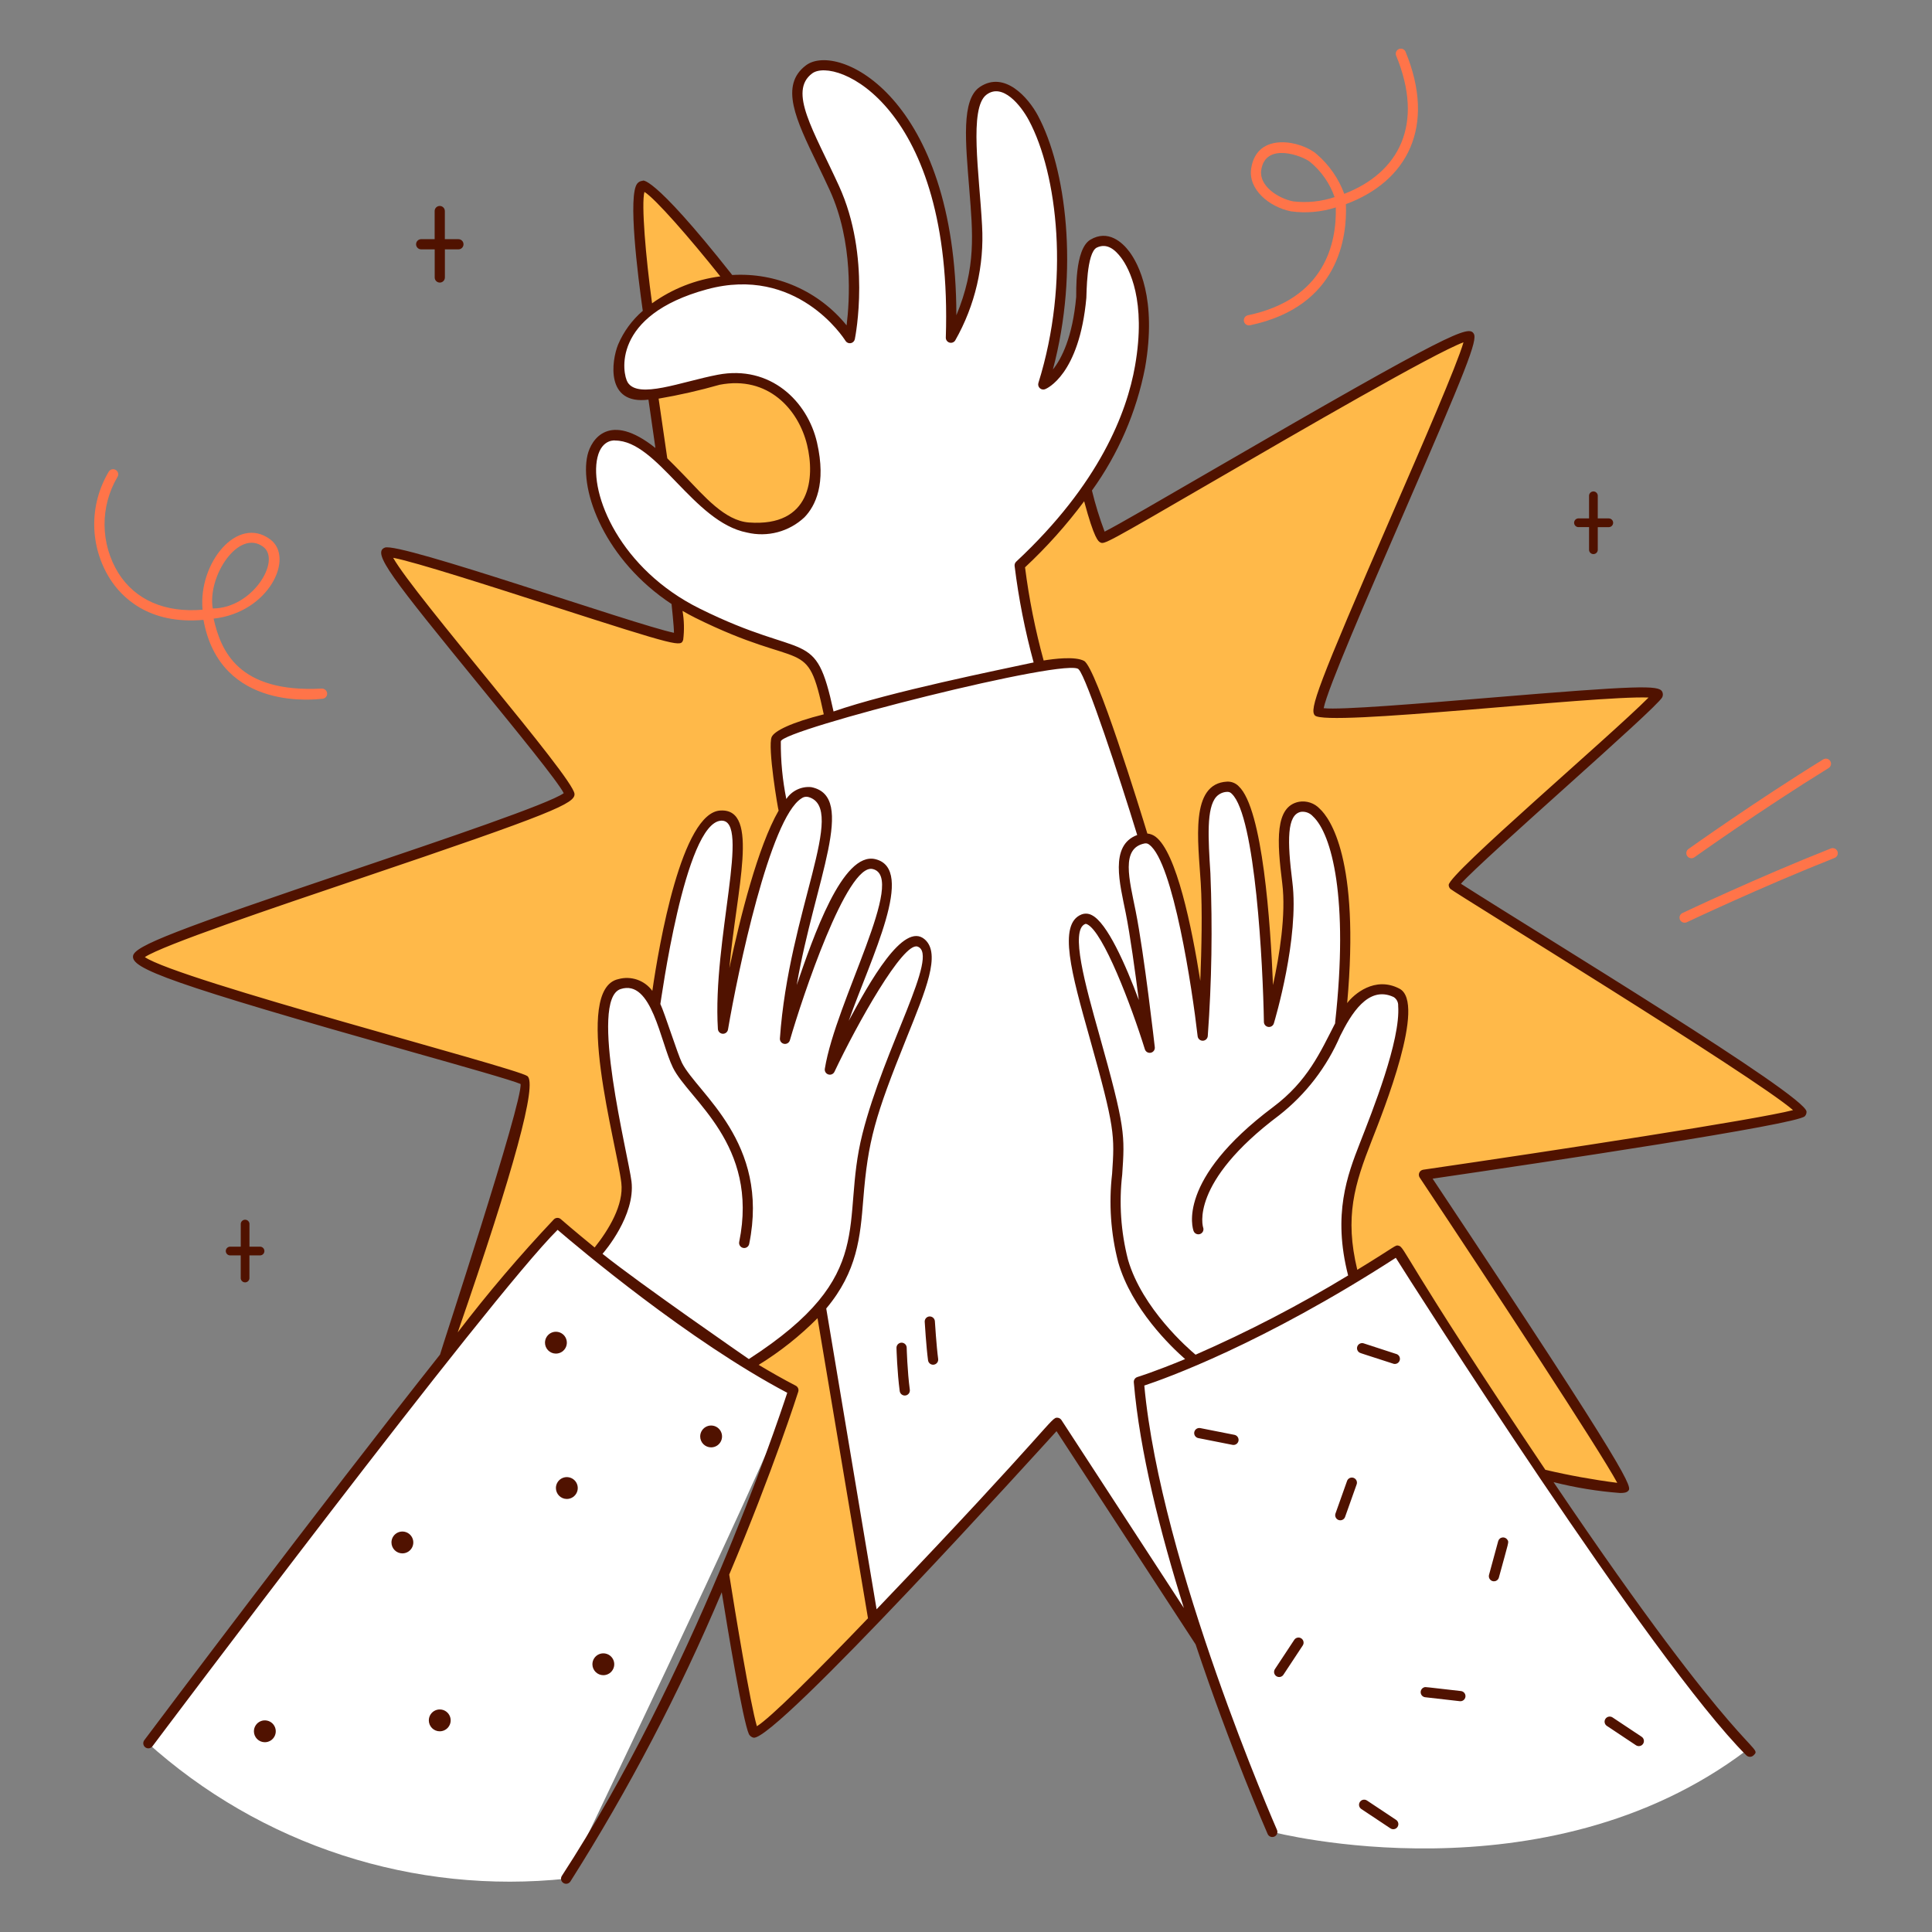 <svg xmlns="http://www.w3.org/2000/svg" fill="none" viewBox="0 0 500 500" id="Success-3--Streamline-Manchester.svg" height="500" width="500"><rect x="0" y="0" width="500" height="500" fill="#808080" stroke="none"/><desc>Success 3 Streamline Illustration: https://streamlinehq.com</desc><g id="success-3--interface-success-3"><g id="elements"><path id="vector" fill="#ff7449" d="M322.955 81.593c20 -4.205 22.975 -18.75 22.75 -27.91 -3.738 1.197 -7.695 1.545 -11.585 1.017 -5.652 -1.13 -11.133 -5.678 -10.32 -11.08 1.478 -9.795 13.2 -7.088 16.98 -3.705 3.205 2.757 5.652 6.284 7.117 10.25 14.162 -5.47 20.787 -17.96 13.398 -35.833 -0.107 -0.318 -0.09 -0.665 0.05 -0.97 0.14 -0.305 0.39 -0.546 0.7 -0.673 0.31 -0.127 0.657 -0.132 0.97 -0.012 0.315 0.12 0.57 0.354 0.717 0.656 8.023 19.4 0.5 33.602 -15.418 39.5 0.348 8.25 -1.625 26.475 -24.82 31.348 -0.343 0.072 -0.7 0.004 -0.995 -0.188 -0.293 -0.192 -0.498 -0.493 -0.568 -0.836 -0.073 -0.343 -0.005 -0.701 0.188 -0.994 0.19 -0.293 0.493 -0.498 0.835 -0.57Zm3.447 -37.545c-0.58 4.067 4.355 7.287 8.238 8.065 3.62 0.433 7.292 0.056 10.75 -1.103 -1.238 -3.542 -3.417 -6.679 -6.308 -9.072 -1.873 -1.567 -11.617 -5.325 -12.68 2.11Z" stroke-width="1"></path><path id="vector_2" fill="#ff7449" d="M436.972 219.718c0.173 -0.122 17.4 -12.408 34.88 -23.19 0.297 -0.183 0.657 -0.241 0.998 -0.159 0.34 0.081 0.635 0.295 0.82 0.593 0.182 0.298 0.24 0.657 0.158 0.998 -0.08 0.34 -0.295 0.635 -0.593 0.818 -17.4 10.735 -34.558 22.97 -34.727 23.09 -0.14 0.101 -0.3 0.173 -0.47 0.212 -0.17 0.039 -0.345 0.045 -0.515 0.016 -0.17 -0.029 -0.335 -0.091 -0.483 -0.182 -0.147 -0.092 -0.275 -0.212 -0.375 -0.353 -0.1 -0.141 -0.173 -0.301 -0.213 -0.47 -0.037 -0.169 -0.045 -0.344 -0.015 -0.515 0.027 -0.171 0.09 -0.335 0.182 -0.482 0.092 -0.147 0.213 -0.275 0.352 -0.376Z" stroke-width="1"></path><path id="vector_3" fill="#ff7449" d="M52.655 160.422c-14.363 1.275 -21.317 -6.055 -24.25 -10.705 -2.59 -4.147 -3.981 -8.93 -4.021 -13.819 -0.04 -4.889 1.274 -9.694 3.796 -13.883 0.096 -0.144 0.22 -0.268 0.364 -0.364 0.144 -0.096 0.305 -0.163 0.475 -0.197 0.17 -0.034 0.345 -0.034 0.515 0 0.17 0.034 0.331 0.101 0.475 0.197 0.144 0.096 0.268 0.22 0.364 0.364 0.096 0.144 0.163 0.305 0.197 0.476 0.034 0.17 0.034 0.345 -0 0.514 -0.034 0.17 -0.101 0.331 -0.197 0.475 -2.214 3.773 -3.36 8.077 -3.314 12.451 0.046 4.374 1.282 8.653 3.576 12.378 4.42 7 12.103 10.303 21.79 9.482 -1.125 -12.09 9.023 -24.545 17.523 -18.19 6.36 4.75 -0.37 18.918 -14.668 20.5 1.883 8.263 6.292 19.25 28 18.102 0.348 -0.01 0.686 0.115 0.944 0.347 0.259 0.233 0.417 0.556 0.444 0.903 0.009 0.173 -0.016 0.347 -0.074 0.51 -0.058 0.164 -0.147 0.314 -0.263 0.443 -0.116 0.129 -0.257 0.233 -0.413 0.308 -0.157 0.074 -0.326 0.118 -0.499 0.127 -0.917 0.045 -26.418 3.7 -30.762 -20.42Zm2.4 -2.955c10.25 0 17.81 -12.415 13.068 -15.955 -6.332 -4.73 -14.467 7.545 -13.068 15.955Z" stroke-width="1"></path><path id="vector_4" fill="#ff7449" d="M435.75 238.773c-0.275 -0.046 -0.527 -0.179 -0.722 -0.38 -0.195 -0.2 -0.32 -0.458 -0.357 -0.734 -0.037 -0.277 0.013 -0.558 0.145 -0.804 0.135 -0.245 0.343 -0.442 0.595 -0.56 0.193 -0.09 19.305 -9.162 38.405 -16.712 0.16 -0.064 0.333 -0.095 0.505 -0.092 0.175 0.003 0.345 0.04 0.505 0.108 0.158 0.069 0.302 0.168 0.423 0.293 0.12 0.124 0.215 0.271 0.278 0.432 0.065 0.161 0.098 0.333 0.092 0.506 -0.003 0.173 -0.037 0.344 -0.107 0.503 -0.07 0.159 -0.168 0.303 -0.293 0.423 -0.125 0.12 -0.273 0.215 -0.432 0.279 -19 7.515 -38.038 16.547 -38.25 16.642 -0.245 0.112 -0.52 0.146 -0.785 0.095Z" stroke-width="1"></path><path id="vector_5" fill="#501200" d="M118.625 61.897h-3.5v-7.277c0 -0.35 -0.139 -0.686 -0.386 -0.933 -0.248 -0.247 -0.584 -0.387 -0.933 -0.387s-0.686 0.139 -0.933 0.387c-0.247 0.247 -0.386 0.583 -0.386 0.933v7.277H109c-0.35 0 -0.686 0.139 -0.933 0.387 -0.247 0.247 -0.386 0.583 -0.386 0.933 0 0.35 0.139 0.686 0.386 0.933 0.248 0.247 0.584 0.386 0.933 0.386H112.5v7.275c0 0.35 0.139 0.686 0.386 0.933 0.248 0.247 0.584 0.386 0.933 0.386s0.686 -0.139 0.933 -0.386c0.247 -0.247 0.386 -0.583 0.386 -0.933v-7.275h3.5c0.35 0 0.686 -0.139 0.933 -0.386 0.247 -0.247 0.386 -0.583 0.386 -0.933 0 -0.35 -0.139 -0.686 -0.386 -0.933 -0.248 -0.247 -0.584 -0.387 -0.933 -0.387h-0.015Z" stroke-width="1"></path><path id="vector_6" fill="#501200" d="M416.352 134.165H413.5v-5.957c-0.027 -0.28 -0.158 -0.54 -0.365 -0.73 -0.208 -0.189 -0.478 -0.294 -0.76 -0.294 -0.283 0 -0.552 0.105 -0.76 0.294 -0.208 0.19 -0.338 0.449 -0.365 0.73v5.957h-2.845c-0.28 0.026 -0.54 0.156 -0.73 0.364 -0.19 0.208 -0.295 0.479 -0.295 0.761 0 0.281 0.105 0.552 0.295 0.761 0.19 0.208 0.45 0.338 0.73 0.365h2.845v5.96c0.027 0.28 0.158 0.54 0.365 0.73 0.208 0.189 0.478 0.294 0.76 0.294 0.283 0 0.552 -0.105 0.76 -0.294 0.208 -0.19 0.338 -0.449 0.365 -0.73v-5.95h2.845c0.3 0.001 0.587 -0.117 0.8 -0.328 0.213 -0.211 0.333 -0.498 0.335 -0.798 0 -0.3 -0.117 -0.587 -0.33 -0.8 -0.21 -0.213 -0.498 -0.333 -0.797 -0.333Z" stroke-width="1"></path><path id="vector_7" fill="#501200" d="M67.407 322.642h-2.845v-5.957c-0.026 -0.28 -0.157 -0.54 -0.365 -0.73 -0.208 -0.19 -0.479 -0.293 -0.761 -0.293 -0.281 0 -0.552 0.103 -0.761 0.293 -0.208 0.19 -0.338 0.45 -0.365 0.73v5.957h-2.853c-0.28 0.027 -0.54 0.158 -0.73 0.365 -0.19 0.208 -0.294 0.48 -0.294 0.76 0 0.283 0.105 0.552 0.294 0.76 0.189 0.208 0.449 0.338 0.73 0.365h2.843v5.96c0.026 0.28 0.157 0.54 0.365 0.73 0.208 0.19 0.479 0.295 0.761 0.295 0.281 0 0.552 -0.105 0.761 -0.295 0.208 -0.19 0.338 -0.45 0.365 -0.73v-5.96h2.845c0.28 -0.025 0.541 -0.155 0.731 -0.36 0.19 -0.208 0.296 -0.48 0.298 -0.76 0.001 -0.283 -0.103 -0.552 -0.291 -0.762 -0.189 -0.208 -0.448 -0.34 -0.728 -0.367Z" stroke-width="1"></path></g><g id="hands"><path id="vector_8" fill="#ffffff" d="M38 450.885c14.616 13.195 31.851 23.157 50.578 29.24 18.727 6.085 38.527 8.15 58.107 6.062 0 0 49.328 -102.528 58.55 -126.285l-11.485 -6.715c6.672 -4.085 12.821 -8.968 18.312 -14.54l13.857 80.125 47.512 -49.837 36.78 54.943s11.88 35 19.067 50.222c0 0 70.462 18.383 122.665 -21.075 -31.5 -36.907 -64.692 -88.093 -90.415 -129.225l-10.89 7.033c-1.885 -6.528 -2.59 -13.335 -2.083 -20.11 1.555 -11.018 20.915 -49.812 12.295 -53.867 -8.857 -4.17 -14.17 8.855 -14.17 8.855s6.168 -55.562 -10 -57c-10 -0.885 2.188 27.462 -7.92 53.25 0 0 -1.47 -57.282 -11.045 -58.143 -12.763 -1.145 -1.355 28.863 -6.667 59.185 0 0 -6.147 -46.89 -15.317 -46.367 0 0 -12.713 -43.32 -16.045 -44.805 -3.333 -1.485 -10.525 0.522 -10.525 0.522 -2.64 -8.478 -4.387 -17.209 -5.21 -26.05 0 0 18.075 -16.79 26.622 -36.78 10.16 -23.75 4.15 -48.453 -4.9 -47.317 -10.725 1.345 -0.25 26.39 -15.263 36.965 10.068 -33.767 1.978 -75.475 -12.66 -76.86 -15.825 -1.5 4.532 41.77 -11.407 63.143 0 0 0.843 -22.635 -5.627 -40.323C234.035 26.848 217.75 14.182 212.12 16.597 192.548 25 229.938 51.225 219.468 85.61c0 0 -11.102 -12.09 -23.912 -13.13 -17.105 -1.388 -36.885 10.473 -35.322 22.35 2.915 22.16 36.94 -16.947 49.413 18.13 8.728 24.54 -17.06 28.603 -26.438 18.13 -4.445 -4.963 -18.75 -21.88 -25.475 -18.285 -13.027 6.965 2.178 34.185 20.395 44.543 23.365 13.285 34.308 5.94 36.415 28.485 0 0 -12.112 3.397 -13.205 5.04 -1.093 1.643 1.405 18.678 1.405 18.678 -7.207 16.744 -12.329 34.311 -15.25 52.305 0.175 -9.03 0.835 -18.042 1.978 -27 1.98 -14.585 2.14 -23.8 -1.718 -24.068 -12.035 -0.835 -18.39 48.867 -18.39 48.867s-6.197 -9.207 -11.305 -4.013c-6.2 6.305 3.695 46.045 3.933 48.953 0.522 6.357 -3.36 16.328 -8.25 19.453 0 0 -7.5 -6.25 -9.377 -7.397 -0.02 0.013 -34.405 37.672 -106.363 134.235Z" stroke-width="1"></path><path id="vector_9" fill="#ffb949" d="M193.75 353.188s13.883 -9.227 18.312 -14.54l13.857 80.125s-25.053 27.575 -30.67 29.288l-8.38 -40.332s17.75 -41.105 18.383 -47.825l-11.502 -6.715Z" stroke-width="1"></path><path id="vector_10" fill="#ffb949" d="M116.523 348.39s27.088 -32.222 27.82 -31.728c0.732 0.495 8.413 7.422 9.377 7.397 0.965 -0.025 8.25 -8.58 8.25 -16.845 0 -8.265 -9.938 -44.267 -4.86 -50.102 5.078 -5.835 10.672 -1 12.37 1.625 0 0 6.735 -49.973 18.265 -47.938 7.97 1.405 -1.485 33.785 -0.195 48.295 0 0 10.275 -42.75 15.197 -49.545 0 0 -2.735 -17.192 -1.405 -18.678 1.33 -1.485 13.205 -5.04 13.205 -5.04S214.25 173.75 207.25 169.695c-7 -4.055 -23.127 -8.328 -31.867 -14.05 0 0 1.105 8.97 0.165 9.36 -0.94 0.39 -73.95 -23.582 -75.175 -21.828 -1.225 1.755 46.275 60.13 46.782 62.307 0.73 3.127 -111.02 38.435 -111.02 42.043 0 5.158 99.195 30.175 99.56 32.197 1.093 6.095 -19.172 68.665 -19.172 68.665Z" stroke-width="1"></path><path id="vector_11" fill="#ffb949" d="M168.42 102.037c6.276 -1.727 12.637 -3.129 19.058 -4.2 7.088 -0.922 20.633 2.308 23.272 18.865 2.107 13.217 -5.05 23.133 -20.703 18.593 -7.675 -2.225 -12.397 -11.787 -18.648 -16.488l-2.98 -16.77Z" stroke-width="1"></path><path id="vector_12" fill="#ffb949" d="M168.165 80.555s11.25 -8.085 20.377 -7.942c0 0 -18.945 -24.565 -22.04 -24.25 -3.095 0.315 1.663 32.193 1.663 32.193Z" stroke-width="1"></path><path id="vector_13" fill="#ffb949" d="M269.168 172.353s-4.793 -16.15 -5.21 -26.05c0 0 13.665 -13.1 16.547 -19.235 0 0 4.135 11.838 4.527 12 0.393 0.163 91.352 -53.608 94.79 -52.045s-39.322 94.4 -38.602 96.583c0.72 2.183 86.213 -6.295 86.898 -3.907 0.685 2.387 -51.535 46.825 -51.42 49.075 0.115 2.25 89.868 55.64 88.775 58.768 -1.093 3.127 -95.685 14.452 -96.278 16.723 -0.593 2.27 52.473 78.562 50.64 80.31 -1.833 1.747 -20.832 -2.75 -20.832 -2.75s-36.605 -58.572 -37.465 -58.023l-10.89 7.033c-2.127 -8.143 -2.435 -16.652 -0.905 -24.928 2.8 -11.658 15.805 -36.34 13.357 -45.718 -2.112 -8.088 -12.25 -3.647 -15.237 3.195 0 0 2.873 -54.523 -9.77 -54.303 -9 0.158 -4.428 13.285 -4.532 26.9 -0.415 8.837 -2.028 17.578 -4.793 25.98 0 0 -1.093 -58.068 -11.045 -58.143 -14.17 -0.103 -0.418 28.133 -6.667 59.185 0 0 -6.095 -45.377 -15.317 -46.367 0 0 -12.867 -43.528 -16.045 -44.805 -3.177 -1.278 -10.525 0.522 -10.525 0.522Z" stroke-width="1"></path><path id="vector_14" fill="#501200" d="M467.527 287.667c-0.458 -4.34 -67.575 -44.982 -89.445 -58.955 6.168 -6.86 50.355 -45.12 52.103 -48.25 0.115 -0.24 0.173 -0.505 0.165 -0.772 -0.007 -0.267 -0.08 -0.527 -0.21 -0.761 -1.017 -1.573 -5.6 -1.61 -45.25 1.698 -17.043 1.422 -38.017 3.162 -42.322 2.652 0.925 -4.893 11.582 -29.42 20.227 -49.325 16.852 -38.788 19.635 -45.903 18.617 -47.59 -1.328 -2.183 -5 -1.073 -68 35.5 -12.46 7.232 -24.295 14.105 -27.54 15.72 -1.31 -3.476 -2.405 -7.028 -3.28 -10.637 6.827 -9.478 11.52 -20.324 13.75 -31.79 3.145 -17.933 -1.782 -26.955 -4.048 -30 -1.827 -2.458 -5.537 -5.838 -10.105 -3.125 -4.162 2.475 -3.598 14.033 -3.67 14.823 -0.958 10.477 -3.795 15.985 -6.032 18.775 6.83 -25.672 3.402 -52.127 -3.897 -65.75 -2.447 -4.572 -8.562 -11.635 -14.97 -7.403 -4.918 3.25 -3.73 14.378 -2.75 26.723 0.887 11.215 1.787 19.97 -3.362 32.385 -0.095 -56.45 -30.675 -70.835 -38.9 -64.695 -6.938 5.178 -2.603 14.15 2.888 25.5 1.045 2.167 2.145 4.44 3.232 6.817 6.132 13.405 5.16 28.622 4.373 35 -3.538 -4.374 -8.071 -7.84 -13.219 -10.107 -5.149 -2.268 -10.765 -3.271 -16.381 -2.928 -21.355 -27.06 -23.43 -24.367 -23.178 -24.375 -0.267 0.008 -0.528 0.074 -0.767 0.193 -0.239 0.118 -0.45 0.287 -0.618 0.494 -2.5 2.95 0.117 23.807 1.41 32.962 -2.777 2.385 -4.965 5.38 -6.395 8.75 -1.678 4.173 -3.32 15.642 7.867 14.23l1.802 12.515c-11.947 -9.54 -16.635 -2.218 -17.578 1.845 -2.163 9.325 4.562 27.193 21.75 38.532 0 0.075 0.643 5.863 0.623 7.452 -10.223 -2.135 -71.123 -23.567 -74.83 -22.045 -3.353 1.335 1.623 7.635 25.035 36.328 8.867 10.868 19.803 24.268 21.27 27.222 -3.75 2.732 -31.307 12.052 -53.608 19.593 -47.115 15.928 -57.39 19.92 -57.85 22.5 -0.578 3.25 9.265 7.083 71.905 24.797 13.43 3.797 26.148 7.393 28.38 8.367 0.655 4.515 -20.888 69.802 -20.84 70.03 -31.062 39.203 -73.97 96.375 -76.537 99.8 -0.21 0.28 -0.3 0.63 -0.251 0.978 0.049 0.345 0.234 0.657 0.513 0.867 0.279 0.21 0.631 0.3 0.977 0.25 0.346 -0.048 0.659 -0.232 0.868 -0.512 0.885 -1.18 87.215 -116.215 104.857 -133.663 5.43 4.662 33.985 28.75 59.43 42.17 -2.928 8.947 -24.5 73.012 -58.325 125.017 -0.097 0.145 -0.164 0.307 -0.197 0.48 -0.034 0.17 -0.033 0.348 0.003 0.517 0.035 0.173 0.104 0.335 0.202 0.478 0.098 0.145 0.224 0.268 0.37 0.362 0.146 0.095 0.31 0.163 0.482 0.193 0.172 0.033 0.348 0.03 0.518 -0.007 0.171 -0.037 0.332 -0.107 0.475 -0.208 0.143 -0.1 0.265 -0.227 0.359 -0.375 15.095 -23.822 28.194 -48.852 39.16 -74.835 1.63 10.143 5.453 33.203 7.03 36.725 0.125 0.227 0.296 0.425 0.502 0.585 0.206 0.158 0.443 0.27 0.695 0.33 5.717 0.902 74.235 -74.75 78.412 -79.33l36 55.19c9.045 27.113 18.487 48.715 18.657 49.1 0.147 0.307 0.41 0.547 0.732 0.665 0.32 0.117 0.675 0.107 0.988 -0.03 0.312 -0.138 0.56 -0.393 0.69 -0.707 0.13 -0.318 0.133 -0.673 0.005 -0.99 -0.302 -0.688 -30.107 -68.833 -34.352 -115.035 5.28 -1.75 30.367 -10.645 65.09 -33.062 3.4 5.447 66.41 104.573 90.705 128.75 0.245 0.247 0.578 0.39 0.927 0.395 0.348 0.005 0.685 -0.128 0.938 -0.367 2.615 -2.542 -2.75 1.88 -51.75 -70.722 5.643 1.432 11.4 2.373 17.205 2.812 1.542 0 1.85 -0.29 2.067 -0.5 1.065 -1 2 -1.875 -50.572 -80.847 29.827 -4.363 94.062 -13.967 96.323 -16.148 0.155 -0.163 0.275 -0.355 0.352 -0.565 0.077 -0.21 0.11 -0.435 0.098 -0.657Zm-300.75 -238c2.795 1.71 11.652 11.835 19.638 21.86 -6.376 0.822 -12.447 3.218 -17.665 6.973 -1.67 -12.25 -2.79 -25.718 -1.975 -28.84l0.003 0.007Zm3.675 53.5c5.327 -0.912 10.6 -2.111 15.797 -3.593 12.547 -2.42 20.392 6.4 22.617 15.542 2.062 8.47 1.02 21.288 -15.045 20.102 -6.25 -0.463 -11.545 -6.775 -16.75 -12.17 -4.377 -4.532 -4.355 -4.283 -4.393 -4.532l-2.228 -15.35Zm-15.832 15.22c1.157 -4.988 4.833 -4.377 4.567 -4.377 10.975 0 20.267 21.125 34.13 23.81 2.613 0.627 5.341 0.595 7.938 -0.095s4.982 -2.014 6.939 -3.856c2.83 -2.928 5.69 -8.66 3.25 -19.33 -2.44 -10.67 -12.06 -20.162 -25.695 -17.555 -9.46 1.812 -20.547 6.372 -23.302 1.98 -1.385 -2.208 -4.25 -17.348 20.485 -24.08 23.2 -6.312 35.395 12.527 35.878 13.32 0.138 0.225 0.342 0.404 0.583 0.512 0.241 0.108 0.51 0.142 0.77 0.096 0.261 -0.046 0.501 -0.169 0.691 -0.353 0.19 -0.184 0.32 -0.421 0.373 -0.68 0.175 -0.867 4.223 -21.473 -4.098 -39.66 -6.597 -14.412 -13.16 -24.475 -6.943 -29.118C216.075 14.602 246.725 27.2 244.775 87.365c-0.007 0.288 0.08 0.569 0.248 0.803 0.168 0.233 0.408 0.406 0.682 0.491 0.275 0.085 0.57 0.078 0.84 -0.021 0.27 -0.098 0.501 -0.282 0.657 -0.523 5.148 -9.043 7.562 -19.385 6.953 -29.773 -0.705 -13.34 -3.417 -30.362 1.13 -33.823 4.15 -3.16 8.902 2.728 10.977 6.603 7.445 13.898 10.688 41.71 2.478 67.975 -0.075 0.237 -0.08 0.49 -0.018 0.73 0.065 0.24 0.195 0.458 0.375 0.627 0.182 0.17 0.408 0.285 0.65 0.332 0.245 0.048 0.495 0.025 0.727 -0.064 0.36 -0.14 8.845 -3.655 10.672 -23.63 0.075 -0.807 0 -11.75 2.73 -13.03 2.595 -1.22 4.68 0.5 6.3 2.667 2.062 2.772 6.535 11.047 3.567 27.97 -2.105 12 -9.145 30.518 -30.75 50.652 -0.15 0.14 -0.265 0.313 -0.338 0.505 -0.07 0.192 -0.098 0.398 -0.075 0.602 1.037 8.434 2.685 16.782 4.923 24.98 -8.63 1.867 -37.3 7.63 -51.782 12.69C210.933 162 208.98 171.345 181.077 157.5c-20.52 -10.165 -28.67 -29.588 -26.46 -39.122l0.003 0.01Zm-0.72 204.462c-5.353 -4.36 -8.665 -7.25 -8.768 -7.342 -0.244 -0.213 -0.556 -0.328 -0.879 -0.323 -0.323 0.005 -0.633 0.128 -0.871 0.345 -8.811 9.322 -17.13 19.1 -24.922 29.29 14.607 -42.18 20.678 -64.528 18 -66.347 -3.3 -2.25 -90.228 -24.797 -98.975 -30.777 4.735 -3.11 32.835 -12.61 55.655 -20.325 50.293 -17 55.723 -19.475 55.54 -21.925 -0.338 -4.322 -41.297 -51.1 -46.93 -61.087 5.688 1.06 25.65 7.5 40.633 12.317 33.75 10.868 33.812 10.72 34.43 8.888 0.308 -2.485 0.249 -5.002 -0.175 -7.47 1.06 0.613 2.135 1.218 3.265 1.777 28.585 14.18 28.852 4.25 33.288 25 -8.31 2.085 -12.795 4.283 -13.482 5.86 -1.107 2.542 1.653 18.875 1.8 19.05 -5.37 9.345 -9.925 27.5 -12.75 40.775 1.775 -20.14 7.98 -41.297 -2.25 -40.797 -10.095 0.35 -15.97 34.865 -17.685 46.68 -0.98 -1.34 -2.345 -2.35 -3.913 -2.895 -1.568 -0.542 -3.265 -0.597 -4.864 -0.152 -11.94 2.572 -0.43 42.75 0.75 52.705 0.685 5.743 -3.295 12.212 -6.897 16.745l0.003 0.01Zm2.032 1.645c0.545 -0.623 8.525 -9.945 7.5 -18.71 -0.805 -6.772 -11.158 -47.08 -2.82 -49.815 8.07 -2.65 10.25 13.605 13.535 20.315 4.09 8.37 22.325 19.815 17.158 45.12 -0.07 0.343 -0.002 0.7 0.191 0.99 0.193 0.293 0.493 0.495 0.836 0.565 0.343 0.073 0.699 0.003 0.991 -0.19 0.292 -0.193 0.495 -0.493 0.566 -0.835 5.387 -26.36 -13.388 -38.94 -17.385 -46.842 -1.105 -2.183 -4.485 -12.92 -5.603 -15.265 0.1 -0.155 6.3 -46.908 15.713 -47.435 7.778 -0.435 -2.25 30.938 -0.823 53.903 0.019 0.323 0.156 0.63 0.386 0.858 0.23 0.23 0.535 0.365 0.859 0.383 0.324 0.018 0.643 -0.085 0.895 -0.288 0.253 -0.205 0.422 -0.493 0.475 -0.812 2.53 -14.905 10.875 -54.703 19 -59.805 0.254 -0.198 0.55 -0.333 0.866 -0.396 0.316 -0.063 0.641 -0.053 0.952 0.032 10.125 2.917 -5.098 29.545 -7.385 62.5 -0.02 0.323 0.08 0.643 0.281 0.897 0.2 0.255 0.488 0.425 0.806 0.483 0.319 0.057 0.648 -0.007 0.923 -0.177 0.276 -0.17 0.479 -0.435 0.572 -0.745 3.157 -10.94 14.75 -45.835 21.41 -44.325 9.023 2.045 -9.527 34.15 -12.365 51.685 -0.054 0.315 0.008 0.64 0.176 0.912 0.168 0.273 0.428 0.475 0.734 0.57 0.306 0.095 0.636 0.075 0.928 -0.055 0.293 -0.13 0.527 -0.362 0.661 -0.653 5.773 -12.207 17.773 -33.695 21.5 -32.383 5.817 2.045 -8.612 26.037 -14.277 48.5 -5.87 23.25 4.415 36.405 -29.388 58.25 -0.018 -0.003 -28.462 -19.66 -37.87 -27.24l0.003 0.01Zm39.95 122.255c-1.725 -5.833 -5.64 -29.595 -7.16 -39.25 11.4 -27.012 17.75 -46.947 17.865 -47.32 0.093 -0.297 0.079 -0.615 -0.04 -0.902 -0.12 -0.288 -0.337 -0.522 -0.613 -0.665 -3.16 -1.635 -6.375 -3.462 -9.593 -5.387 5.538 -3.41 10.652 -7.465 15.232 -12.082l13.062 77.663c-13.835 14.422 -25.24 25.768 -28.755 27.945Zm98.485 -90.378c-0.29 0.085 -0.542 0.27 -0.715 0.52 -0.17 0.25 -0.25 0.552 -0.222 0.855 1.5 17.828 6.87 39 12.953 58.398L274.697 367.5c-0.112 -0.168 -0.26 -0.307 -0.432 -0.413 -0.173 -0.103 -0.367 -0.165 -0.568 -0.182 -1.735 -0.168 -0.915 1.538 -46.835 49.575l-13.033 -77.84c8.067 -9.637 8.808 -18.517 9.59 -28.293 1.208 -15.137 3 -21.345 11.195 -41.71 5 -12.435 8.928 -21.75 4.75 -25.488 -5.518 -4.928 -14.5 11.375 -19.705 21.02 5.75 -16.343 17.453 -39.25 6.895 -41.815 -8.527 -2.072 -16.133 20.28 -20.367 32.575 4.655 -27 15.723 -48.837 3.75 -51.22 -1.251 -0.121 -2.511 0.101 -3.645 0.643 -1.134 0.541 -2.099 1.381 -2.792 2.43 -0.989 -4.902 -1.466 -9.894 -1.425 -14.895 -0.117 -2.975 75.388 -22.115 77.115 -18.61 1.975 1.953 10.613 28.078 15.117 42.825 -7.25 2.672 -4.455 12.737 -2.97 20.173 1.153 5.768 2.415 15 3.388 22.54 -3.375 -9.033 -8.2 -20.072 -12.21 -22 -0.4 -0.21 -0.84 -0.333 -1.29 -0.36 -0.45 -0.027 -0.9 0.043 -1.323 0.205 -6.188 2.45 -2.56 15.367 2.035 31.72 6.677 23.777 6.535 25.42 5.873 35.407 -0.885 7.662 -0.35 15.425 1.583 22.892 3.487 12.103 13.675 21.862 17.312 25.05 -7.77 3.24 -12.23 4.607 -12.337 4.64v0.003Zm15.045 -5.775c-1.797 -1.5 -13.827 -11.907 -17.5 -24.635 -1.837 -7.178 -2.34 -14.63 -1.485 -21.988 0.677 -10.207 0.902 -11.848 -5.965 -36.295 -3.555 -12.645 -7.582 -26.98 -3.605 -28.555 0.05 -0.018 0.182 -0.07 0.5 0.083 4.165 2 11.37 20.895 14.932 32.34 0.098 0.315 0.307 0.583 0.593 0.75 0.283 0.165 0.617 0.22 0.94 0.152 0.323 -0.068 0.607 -0.255 0.8 -0.522 0.19 -0.268 0.275 -0.597 0.235 -0.925 -0.027 -0.237 -2.725 -24.078 -4.953 -35.235 -1.627 -8.145 -3.945 -16.337 2.413 -17.5 0.205 -0.026 0.415 -0.006 0.613 0.057 0.198 0.064 0.378 0.169 0.53 0.31 6.145 4.57 11.095 37.302 12.485 49.53 0.035 0.328 0.193 0.633 0.443 0.85 0.247 0.217 0.57 0.333 0.9 0.325 0.33 -0.007 0.645 -0.14 0.882 -0.37 0.237 -0.23 0.38 -0.54 0.4 -0.87 1.02 -14.01 1.248 -28.065 0.68 -42.1 -0.57 -9.06 -1.067 -16.883 1.527 -19.788 0.375 -0.408 0.833 -0.732 1.34 -0.952 0.51 -0.22 1.057 -0.33 1.613 -0.323 0.2 0.004 0.4 0.052 0.58 0.138 0.182 0.086 0.345 0.21 0.475 0.362 6.13 5.75 8.078 44.57 8.312 59.047 0.005 0.315 0.122 0.617 0.33 0.853 0.208 0.237 0.495 0.39 0.807 0.432 0.31 0.045 0.627 -0.025 0.892 -0.195 0.265 -0.17 0.46 -0.43 0.55 -0.732 0.273 -0.897 6.6 -22.153 4.787 -36.56 -1.343 -10.708 -1.438 -17.483 2.25 -18.18 0.568 -0.065 1.143 0.007 1.678 0.211 0.532 0.204 1.01 0.533 1.39 0.959 4.883 4.518 9.315 21.197 5.75 53.343 0 0.062 0.007 0.125 0.018 0.188 -3.837 7.462 -7.093 14.983 -16.087 21.717 -25.162 18.863 -20.765 31.532 -20.565 32.062 0.12 0.328 0.367 0.595 0.685 0.74 0.158 0.073 0.328 0.112 0.5 0.12 0.173 0.007 0.345 -0.02 0.508 -0.08s0.312 -0.152 0.438 -0.27c0.128 -0.115 0.23 -0.258 0.302 -0.415 0.073 -0.158 0.112 -0.328 0.12 -0.5 0.007 -0.173 -0.02 -0.345 -0.08 -0.508 -0.04 -0.112 -3.688 -11.527 19.675 -29.038 6.9 -5.415 12.332 -12.475 15.795 -20.535 2.75 -5.515 7.207 -13.162 13.825 -10.065 0.383 0.237 0.695 0.575 0.902 0.975 0.208 0.4 0.302 0.85 0.275 1.3 0.653 8.988 -6.713 27.34 -9.92 35.565 -3.188 8.175 -7.103 18.355 -3.028 34.22 -12.69 7.705 -25.88 14.552 -39.483 20.503v0.003Zm58.915 -47.875c-0.22 0.033 -0.428 0.12 -0.605 0.253 -0.177 0.135 -0.32 0.312 -0.41 0.515 -0.09 0.203 -0.128 0.425 -0.11 0.647 0.02 0.222 0.095 0.435 0.217 0.62 18.867 28.338 46.6 70.588 51.127 79 -6.258 -0.805 -12.468 -1.93 -18.61 -3.37 -37.16 -55.338 -36.285 -57.623 -38 -58.012 -0.9 -0.198 -0.315 -0.073 -10.67 6.25 -3.322 -13.718 -0.71 -22.105 3.73 -33.422 3.04 -7.75 14.2 -35.655 7.195 -39.33 -6.385 -3.353 -11.858 1.478 -13.543 3.725 3.342 -37.273 -4.5 -47.885 -7.085 -50.28 -0.673 -0.721 -1.512 -1.264 -2.447 -1.582 -0.932 -0.318 -1.93 -0.402 -2.902 -0.243 -6.34 1.198 -5.73 10.265 -4.37 21.098 1.02 8.115 -0.75 18.82 -2.393 26.34 -0.64 -15.862 -2.662 -45.625 -8.865 -51.438 -0.385 -0.403 -0.853 -0.718 -1.37 -0.927 -0.517 -0.208 -1.073 -0.304 -1.63 -0.281 -9.702 0.475 -7.5 15.342 -6.833 26.25 0.435 6.953 0.203 17.075 -0.115 25.318 -2.192 -13.863 -6.158 -33.28 -11.607 -37.33 -0.615 -0.454 -1.34 -0.732 -2.1 -0.805 -1.82 -5.97 -13.185 -42.912 -16.365 -44.668 -2.288 -1.25 -7.835 -0.552 -10.473 -0.112 -2.172 -7.915 -3.78 -15.973 -4.815 -24.115 5.603 -5.227 10.723 -10.947 15.3 -17.093 2.632 9.822 3.69 10.388 4.155 10.633 1.035 0.552 1.087 0.56 29.983 -16.218 21.448 -12.45 56.36 -32.718 64.032 -35.555 -1.638 5.75 -10.845 26.955 -18.388 44.31 -19.705 45.36 -21.5 50.695 -20.075 52.25 2.75 3 72.315 -5.183 86.365 -4.63 -9.887 9.953 -51.71 45.61 -51.727 48.5 0.005 0.388 0.163 0.758 0.44 1.03 1.198 1.115 78.653 48.525 88.677 57.25 -9.435 2.45 -60.987 10.355 -95.715 15.42v0.003Z" stroke-width="1"></path><path id="vector_15" fill="#501200" d="M234.153 361.16c-0.319 0 -0.627 -0.115 -0.867 -0.328 -0.24 -0.21 -0.396 -0.5 -0.438 -0.815 -0.667 -4.94 -0.83 -10.928 -0.838 -11.18 -0.004 -0.173 0.025 -0.345 0.087 -0.508 0.062 -0.163 0.155 -0.31 0.275 -0.435 0.12 -0.128 0.263 -0.227 0.421 -0.297 0.159 -0.073 0.329 -0.11 0.503 -0.115 0.173 -0.005 0.346 0.025 0.508 0.088 0.162 0.062 0.31 0.155 0.436 0.275 0.126 0.117 0.227 0.263 0.297 0.42 0.07 0.158 0.109 0.33 0.114 0.503 0 0.062 0.163 6.102 0.81 10.898 0.025 0.188 0.01 0.375 -0.044 0.557 -0.054 0.18 -0.146 0.345 -0.27 0.488 -0.124 0.143 -0.277 0.255 -0.448 0.333 -0.171 0.077 -0.357 0.117 -0.546 0.117Z" stroke-width="1"></path><path id="vector_16" fill="#501200" d="M241.483 353.188c-0.319 0 -0.627 -0.115 -0.867 -0.325 -0.24 -0.213 -0.396 -0.503 -0.438 -0.818 -0.45 -3.317 -0.848 -9.683 -0.862 -9.955 -0.011 -0.173 0.012 -0.345 0.068 -0.51 0.056 -0.163 0.144 -0.315 0.259 -0.445 0.115 -0.128 0.254 -0.235 0.409 -0.31 0.155 -0.075 0.325 -0.12 0.497 -0.13 0.348 -0.015 0.688 0.105 0.948 0.335s0.422 0.552 0.449 0.9c0 0.062 0.41 6.538 0.848 9.75 0.026 0.188 0.013 0.378 -0.041 0.56 -0.054 0.182 -0.146 0.35 -0.27 0.493 -0.124 0.143 -0.278 0.258 -0.45 0.335 -0.172 0.08 -0.36 0.12 -0.549 0.12Z" stroke-width="1"></path><path id="vector_17" fill="#501200" d="m345.603 391.75 3.022 -8.5c0.12 -0.325 0.365 -0.587 0.677 -0.735 0.315 -0.145 0.673 -0.163 0.998 -0.048 0.328 0.117 0.595 0.357 0.745 0.667 0.15 0.312 0.173 0.67 0.062 0.998l-3.02 8.5c-0.128 0.315 -0.372 0.568 -0.683 0.705 -0.31 0.138 -0.66 0.152 -0.98 0.04 -0.32 -0.115 -0.585 -0.348 -0.737 -0.65 -0.152 -0.302 -0.182 -0.653 -0.085 -0.978Z" stroke-width="1"></path><path id="vector_18" fill="#501200" d="M351.88 350.072c-0.288 -0.158 -0.505 -0.418 -0.613 -0.727 -0.107 -0.31 -0.095 -0.647 0.035 -0.95 0.13 -0.3 0.365 -0.542 0.665 -0.68 0.297 -0.135 0.635 -0.158 0.948 -0.057l8.582 2.797c0.305 0.13 0.547 0.367 0.685 0.667 0.138 0.302 0.155 0.643 0.053 0.958 -0.103 0.315 -0.32 0.578 -0.607 0.74 -0.288 0.163 -0.625 0.21 -0.948 0.135 -7.93 -2.57 -8.545 -2.745 -8.8 -2.883Z" stroke-width="1"></path><path id="vector_19" fill="#501200" d="M368.615 436.665c0.362 -0.105 -0.12 -0.107 9.482 0.98 0.173 0.02 0.338 0.073 0.49 0.158 0.152 0.083 0.285 0.198 0.393 0.333 0.107 0.135 0.188 0.29 0.235 0.458 0.048 0.168 0.062 0.34 0.043 0.512 -0.02 0.173 -0.073 0.338 -0.158 0.49 -0.083 0.152 -0.198 0.285 -0.333 0.393 -0.135 0.107 -0.29 0.188 -0.458 0.235 -0.165 0.048 -0.34 0.062 -0.512 0.043l-8.965 -1.022c-0.302 -0.035 -0.583 -0.175 -0.795 -0.393 -0.21 -0.22 -0.34 -0.505 -0.365 -0.807 -0.027 -0.302 0.053 -0.605 0.225 -0.858 0.173 -0.25 0.425 -0.435 0.717 -0.52Z" stroke-width="1"></path><path id="vector_20" fill="#501200" d="M309.053 370.838c0.007 -0.19 0.055 -0.378 0.143 -0.547 0.085 -0.173 0.208 -0.323 0.357 -0.44 0.15 -0.12 0.323 -0.205 0.508 -0.25 0.188 -0.045 0.38 -0.05 0.568 -0.013l8.855 1.75c0.34 0.073 0.64 0.275 0.835 0.565 0.193 0.288 0.265 0.643 0.203 0.985 -0.068 0.343 -0.27 0.645 -0.56 0.84 -0.29 0.195 -0.647 0.268 -0.99 0.2l-8.852 -1.75c-0.307 -0.06 -0.583 -0.23 -0.777 -0.475 -0.195 -0.245 -0.297 -0.552 -0.288 -0.865Z" stroke-width="1"></path><path id="vector_21" fill="#501200" d="M415.348 445.112c0.068 -0.188 0.18 -0.357 0.323 -0.495 0.145 -0.14 0.318 -0.245 0.508 -0.307 0.19 -0.062 0.39 -0.08 0.587 -0.053 0.2 0.025 0.388 0.098 0.555 0.208l7.52 5c0.147 0.095 0.275 0.217 0.372 0.362 0.1 0.143 0.17 0.305 0.205 0.478 0.037 0.173 0.037 0.348 0.005 0.52 -0.033 0.173 -0.1 0.335 -0.198 0.483 -0.098 0.145 -0.222 0.27 -0.367 0.367 -0.147 0.095 -0.31 0.163 -0.483 0.195 -0.173 0.035 -0.348 0.033 -0.52 -0.003 -0.17 -0.037 -0.333 -0.105 -0.478 -0.205l-7.52 -5c-0.245 -0.165 -0.43 -0.405 -0.522 -0.688 -0.092 -0.28 -0.088 -0.585 0.013 -0.862Z" stroke-width="1"></path><path id="vector_22" fill="#501200" d="M390.16 398.562c0.355 0.637 0.362 0.103 -2.25 9.695 -0.045 0.168 -0.122 0.325 -0.227 0.465 -0.105 0.138 -0.237 0.253 -0.39 0.34 -0.15 0.088 -0.315 0.143 -0.49 0.165 -0.173 0.022 -0.348 0.013 -0.515 -0.035 -0.168 -0.045 -0.325 -0.122 -0.463 -0.23 -0.138 -0.107 -0.253 -0.24 -0.338 -0.39 -0.088 -0.152 -0.143 -0.32 -0.163 -0.493 -0.022 -0.173 -0.01 -0.348 0.037 -0.515l2.367 -8.707c0.068 -0.255 0.21 -0.483 0.41 -0.655 0.198 -0.173 0.445 -0.28 0.705 -0.312 0.263 -0.03 0.527 0.015 0.76 0.135 0.235 0.12 0.428 0.307 0.555 0.537Z" stroke-width="1"></path><path id="vector_23" fill="#501200" d="M336.5 423.875c0.188 0.068 0.357 0.177 0.498 0.323 0.138 0.143 0.242 0.315 0.305 0.505 0.062 0.19 0.083 0.39 0.057 0.587 -0.027 0.2 -0.098 0.388 -0.208 0.555l-4.973 7.532c-0.092 0.152 -0.213 0.285 -0.357 0.39 -0.145 0.103 -0.307 0.177 -0.483 0.217 -0.173 0.037 -0.352 0.043 -0.527 0.01 -0.175 -0.033 -0.343 -0.1 -0.493 -0.198 -0.147 -0.098 -0.275 -0.225 -0.372 -0.375 -0.098 -0.147 -0.165 -0.315 -0.198 -0.49 -0.033 -0.175 -0.027 -0.355 0.013 -0.527 0.04 -0.175 0.112 -0.338 0.217 -0.483l4.973 -7.532c0.163 -0.247 0.405 -0.43 0.685 -0.525 0.28 -0.092 0.585 -0.09 0.862 0.01Z" stroke-width="1"></path><path id="vector_24" fill="#501200" d="M351.798 466.617c0.068 -0.188 0.18 -0.357 0.323 -0.495 0.145 -0.14 0.318 -0.245 0.508 -0.307 0.19 -0.062 0.39 -0.08 0.587 -0.053 0.2 0.025 0.388 0.098 0.555 0.208l7.52 5c0.147 0.095 0.275 0.217 0.372 0.362 0.1 0.145 0.17 0.307 0.205 0.478 0.037 0.173 0.037 0.348 0.005 0.52 -0.033 0.173 -0.1 0.335 -0.198 0.483 -0.098 0.145 -0.222 0.27 -0.367 0.367 -0.147 0.095 -0.31 0.163 -0.483 0.198 -0.17 0.033 -0.348 0.03 -0.52 -0.005 -0.17 -0.035 -0.333 -0.105 -0.478 -0.205l-7.52 -5c-0.245 -0.165 -0.43 -0.405 -0.522 -0.688 -0.092 -0.28 -0.088 -0.585 0.013 -0.862Z" stroke-width="1"></path><path id="vector_25" fill="#501200" d="M65.713 448.06c-0.001 -0.56 0.165 -1.107 0.476 -1.573s0.752 -0.828 1.269 -1.042c0.517 -0.215 1.085 -0.27 1.634 -0.16 0.549 0.107 1.053 0.378 1.448 0.772 0.396 0.395 0.665 0.9 0.774 1.45 0.109 0.547 0.053 1.115 -0.162 1.633 -0.214 0.517 -0.577 0.96 -1.042 1.27 -0.465 0.31 -1.012 0.475 -1.572 0.475 -0.749 0 -1.467 -0.297 -1.997 -0.828 -0.53 -0.53 -0.828 -1.248 -0.828 -1.998Z" stroke-width="1"></path><path id="vector_26" fill="#501200" d="M110.98 445.232c0 -0.56 0.166 -1.107 0.477 -1.573 0.311 -0.465 0.752 -0.828 1.269 -1.04 0.517 -0.215 1.085 -0.27 1.634 -0.16 0.548 0.107 1.052 0.378 1.448 0.775 0.395 0.395 0.664 0.897 0.773 1.447 0.109 0.547 0.053 1.117 -0.162 1.633 -0.214 0.517 -0.577 0.96 -1.042 1.27s-1.012 0.475 -1.572 0.475c-0.371 0 -0.739 -0.073 -1.082 -0.215 -0.343 -0.143 -0.654 -0.35 -0.917 -0.613 -0.262 -0.263 -0.47 -0.575 -0.612 -0.917 -0.142 -0.345 -0.214 -0.712 -0.214 -1.083Z" stroke-width="1"></path><path id="vector_27" fill="#501200" d="M101.308 399.188c-0.001 -0.56 0.165 -1.107 0.475 -1.573 0.31 -0.465 0.752 -0.828 1.268 -1.042 0.516 -0.213 1.085 -0.27 1.634 -0.16 0.549 0.107 1.053 0.378 1.449 0.772 0.396 0.395 0.665 0.9 0.775 1.447 0.109 0.547 0.053 1.117 -0.16 1.635 -0.214 0.515 -0.576 0.958 -1.041 1.268 -0.465 0.312 -1.012 0.478 -1.571 0.478 -0.749 0 -1.468 -0.297 -1.998 -0.828 -0.53 -0.53 -0.828 -1.248 -0.83 -1.998Z" stroke-width="1"></path><path id="vector_28" fill="#501200" d="M153.315 430.71c0 -0.56 0.166 -1.105 0.476 -1.57s0.752 -0.828 1.269 -1.042c0.516 -0.215 1.085 -0.27 1.633 -0.16 0.548 0.107 1.052 0.378 1.448 0.772 0.396 0.395 0.665 0.9 0.774 1.447 0.109 0.55 0.053 1.117 -0.161 1.635 -0.214 0.515 -0.577 0.958 -1.041 1.268 -0.465 0.312 -1.012 0.478 -1.571 0.478 -0.75 0 -1.469 -0.3 -1.998 -0.83 -0.53 -0.53 -0.828 -1.248 -0.829 -1.998Z" stroke-width="1"></path><path id="vector_29" fill="#501200" d="M143.868 385.105c-0.001 -0.56 0.165 -1.107 0.475 -1.573 0.31 -0.465 0.752 -0.828 1.268 -1.042 0.516 -0.213 1.085 -0.27 1.634 -0.16 0.549 0.107 1.053 0.378 1.449 0.772 0.396 0.395 0.665 0.897 0.775 1.447 0.109 0.547 0.053 1.117 -0.16 1.633 -0.214 0.517 -0.576 0.96 -1.041 1.27 -0.465 0.312 -1.012 0.478 -1.571 0.478 -0.749 0 -1.468 -0.297 -1.998 -0.828 -0.53 -0.53 -0.828 -1.248 -0.83 -1.998Z" stroke-width="1"></path><path id="vector_30" fill="#501200" d="M181.21 371.75c0 -0.56 0.166 -1.105 0.477 -1.57 0.311 -0.465 0.752 -0.828 1.269 -1.042 0.517 -0.215 1.085 -0.27 1.634 -0.16 0.548 0.107 1.052 0.378 1.448 0.775 0.395 0.395 0.664 0.897 0.773 1.447 0.109 0.547 0.053 1.117 -0.162 1.633 -0.214 0.517 -0.577 0.96 -1.042 1.27s-1.012 0.475 -1.572 0.475c-0.371 0 -0.739 -0.073 -1.082 -0.215 -0.343 -0.143 -0.654 -0.35 -0.917 -0.613 -0.262 -0.263 -0.47 -0.575 -0.612 -0.917 -0.142 -0.345 -0.214 -0.712 -0.214 -1.083Z" stroke-width="1"></path><path id="vector_31" fill="#501200" d="M141.043 347.485c-0.001 -0.56 0.165 -1.107 0.476 -1.573s0.752 -0.828 1.269 -1.042c0.517 -0.215 1.085 -0.27 1.634 -0.16 0.549 0.107 1.053 0.378 1.448 0.772 0.396 0.395 0.665 0.9 0.774 1.45 0.109 0.547 0.053 1.117 -0.162 1.633 -0.214 0.517 -0.577 0.96 -1.042 1.27 -0.465 0.31 -1.012 0.475 -1.572 0.475 -0.749 0 -1.467 -0.297 -1.997 -0.828 -0.53 -0.53 -0.828 -1.248 -0.828 -1.998Z" stroke-width="1"></path></g></g></svg>